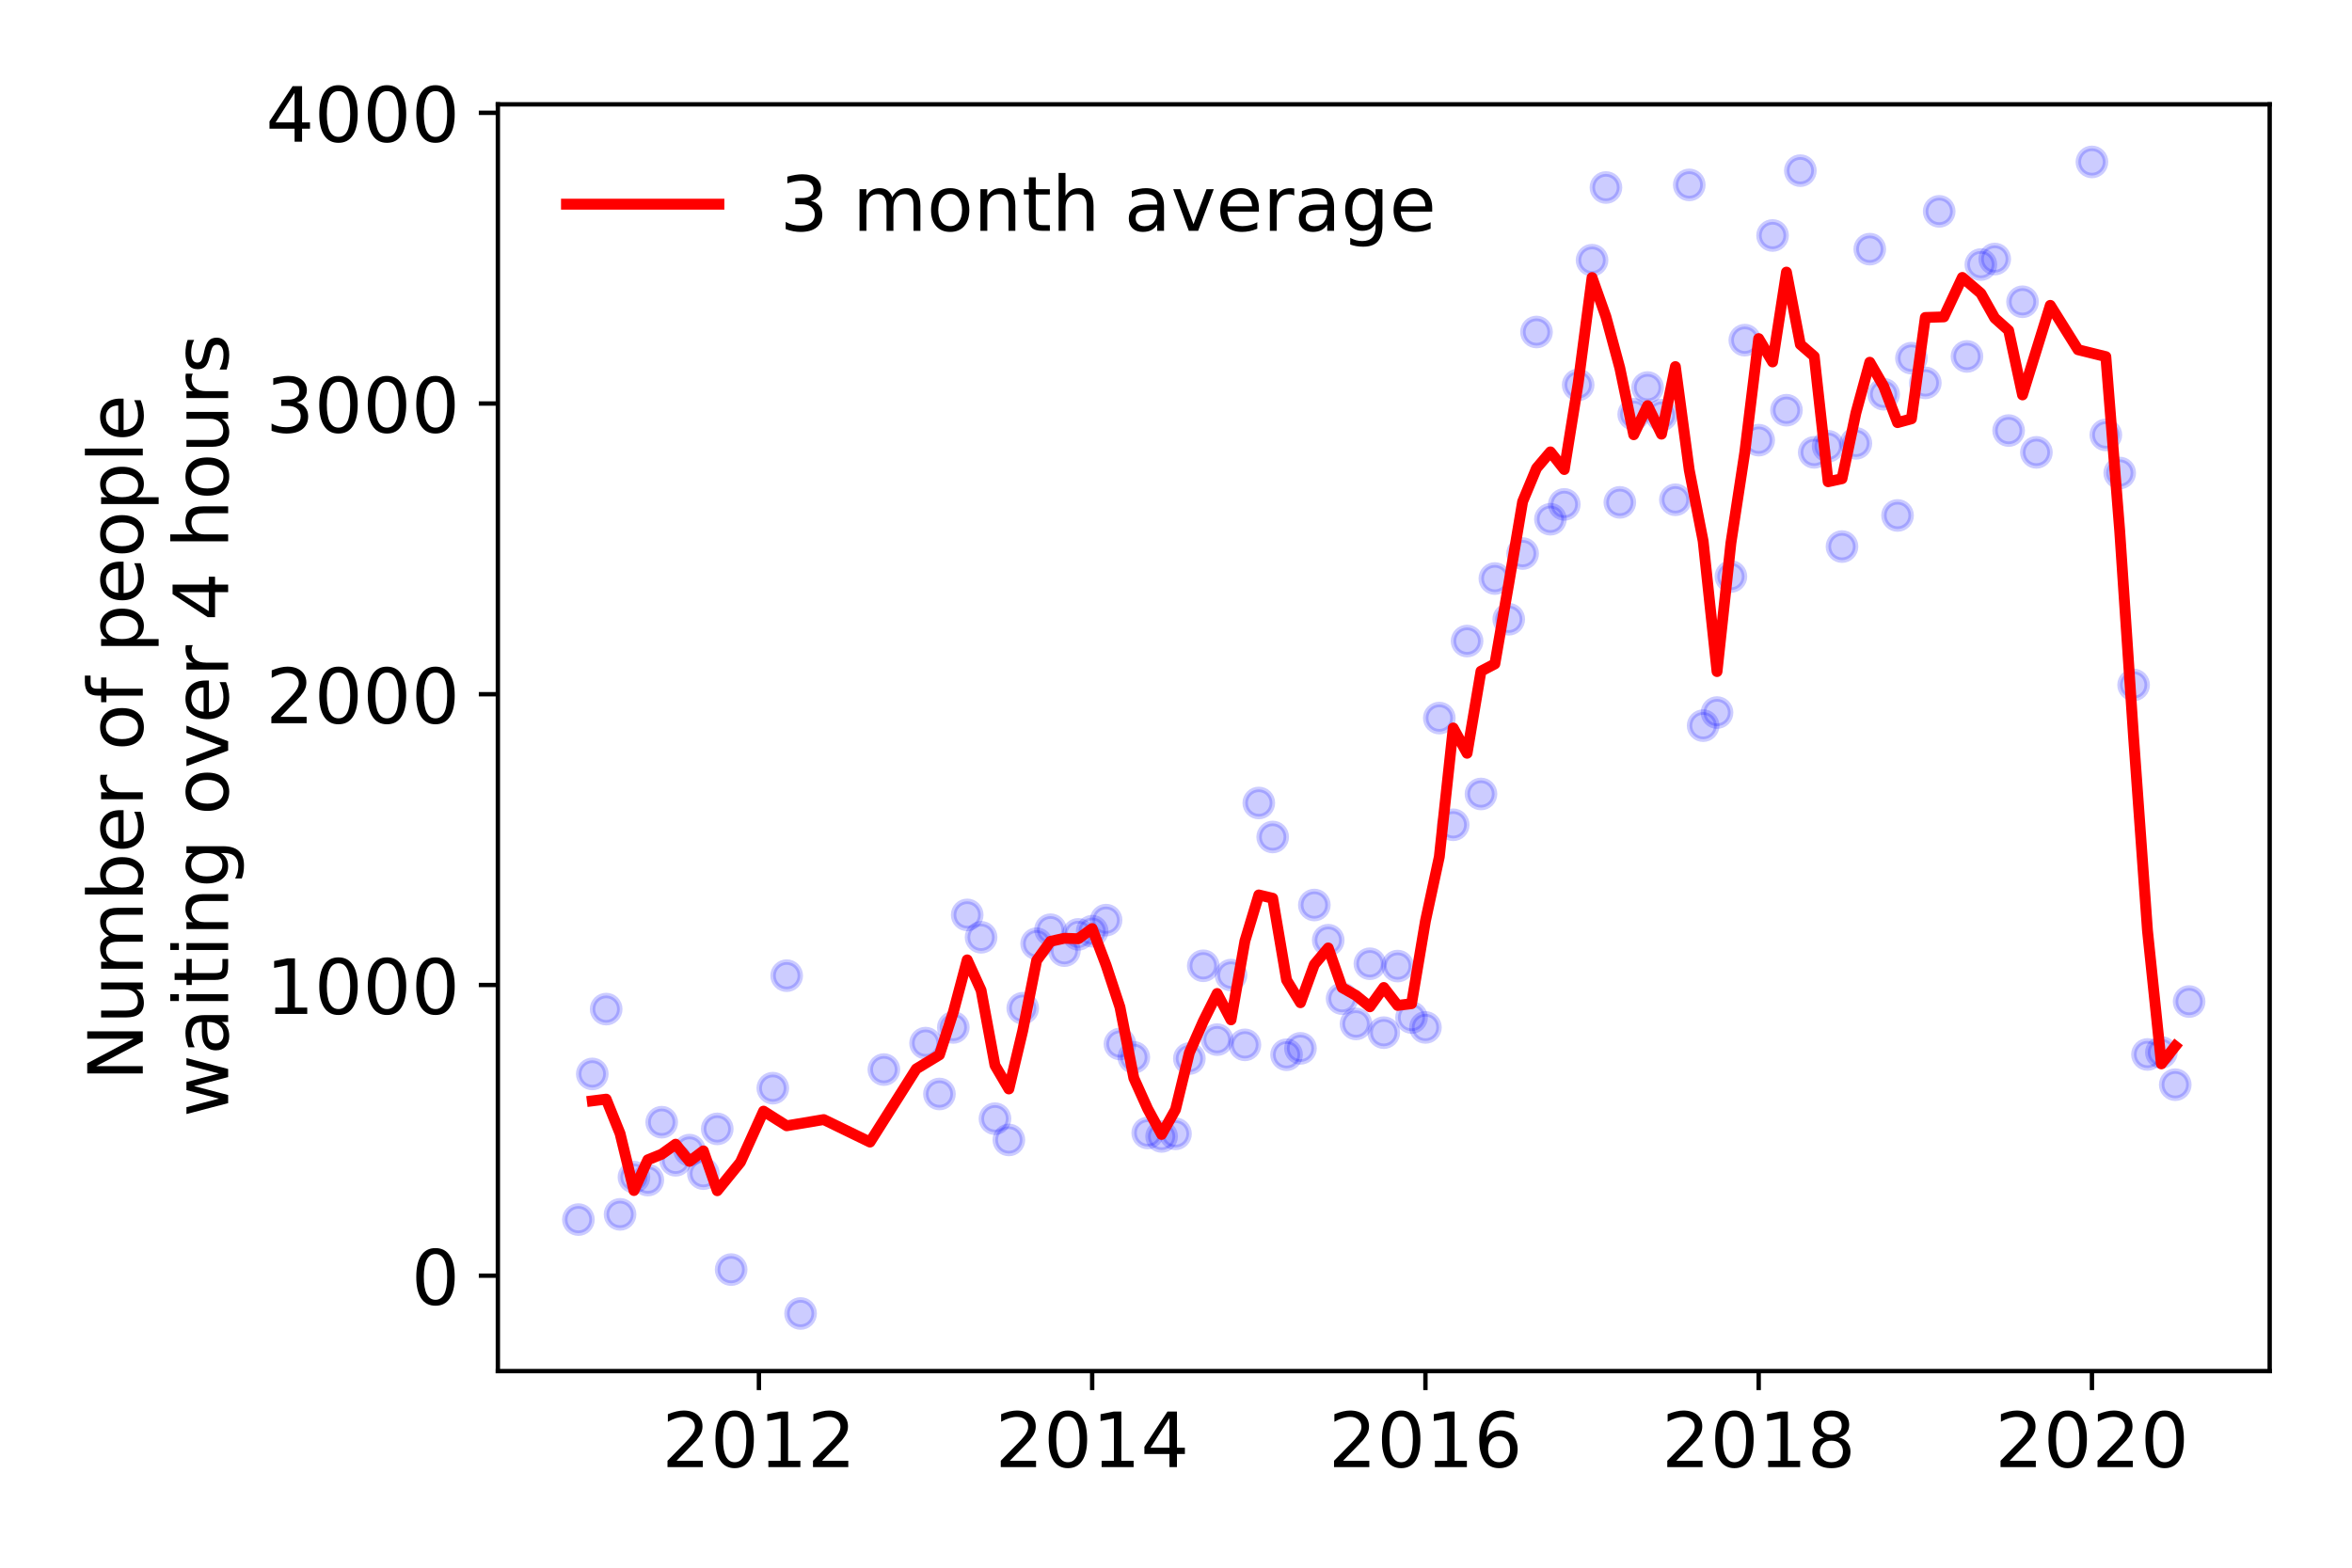 <?xml version="1.0" encoding="utf-8" standalone="no"?>
<!DOCTYPE svg PUBLIC "-//W3C//DTD SVG 1.1//EN"
  "http://www.w3.org/Graphics/SVG/1.1/DTD/svg11.dtd">
<!-- Created with matplotlib (https://matplotlib.org/) -->
<svg height="288pt" version="1.1" viewBox="0 0 432 288" width="432pt" xmlns="http://www.w3.org/2000/svg" xmlns:xlink="http://www.w3.org/1999/xlink">
 <defs>
  <style type="text/css">
*{stroke-linecap:butt;stroke-linejoin:round;}
  </style>
 </defs>
 <g id="figure_1">
  <g id="patch_1">
   <path d="M 0 288 
L 432 288 
L 432 0 
L 0 0 
z
" style="fill:#ffffff;"/>
  </g>
  <g id="axes_1">
   <g id="patch_2">
    <path d="M 91.445 251.88 
L 416.88 251.88 
L 416.88 19.17 
L 91.445 19.17 
z
" style="fill:#ffffff;"/>
   </g>
   <g id="matplotlib.axis_1">
    <g id="xtick_1">
     <g id="line2d_1">
      <defs>
       <path d="M 0 0 
L 0 3.5 
" id="mfa22487298" style="stroke:#000000;stroke-width:0.8;"/>
      </defs>
      <g>
       <use style="stroke:#000000;stroke-width:0.8;" x="139.393" xlink:href="#mfa22487298" y="251.88"/>
      </g>
     </g>
     <g id="text_1">
      <!-- 2012 -->
      <defs>
       <path d="M 19.188 8.297 
L 53.609 8.297 
L 53.609 0 
L 7.328 0 
L 7.328 8.297 
Q 12.938 14.109 22.625 23.891 
Q 32.328 33.688 34.812 36.531 
Q 39.547 41.844 41.422 45.531 
Q 43.312 49.219 43.312 52.781 
Q 43.312 58.594 39.234 62.25 
Q 35.156 65.922 28.609 65.922 
Q 23.969 65.922 18.812 64.312 
Q 13.672 62.703 7.812 59.422 
L 7.812 69.391 
Q 13.766 71.781 18.938 73 
Q 24.125 74.219 28.422 74.219 
Q 39.75 74.219 46.484 68.547 
Q 53.219 62.891 53.219 53.422 
Q 53.219 48.922 51.531 44.891 
Q 49.859 40.875 45.406 35.406 
Q 44.188 33.984 37.641 27.219 
Q 31.109 20.453 19.188 8.297 
z
" id="DejaVuSans-50"/>
       <path d="M 31.781 66.406 
Q 24.172 66.406 20.328 58.906 
Q 16.5 51.422 16.5 36.375 
Q 16.5 21.391 20.328 13.891 
Q 24.172 6.391 31.781 6.391 
Q 39.453 6.391 43.281 13.891 
Q 47.125 21.391 47.125 36.375 
Q 47.125 51.422 43.281 58.906 
Q 39.453 66.406 31.781 66.406 
z
M 31.781 74.219 
Q 44.047 74.219 50.516 64.516 
Q 56.984 54.828 56.984 36.375 
Q 56.984 17.969 50.516 8.266 
Q 44.047 -1.422 31.781 -1.422 
Q 19.531 -1.422 13.062 8.266 
Q 6.594 17.969 6.594 36.375 
Q 6.594 54.828 13.062 64.516 
Q 19.531 74.219 31.781 74.219 
z
" id="DejaVuSans-48"/>
       <path d="M 12.406 8.297 
L 28.516 8.297 
L 28.516 63.922 
L 10.984 60.406 
L 10.984 69.391 
L 28.422 72.906 
L 38.281 72.906 
L 38.281 8.297 
L 54.391 8.297 
L 54.391 0 
L 12.406 0 
z
" id="DejaVuSans-49"/>
      </defs>
      <g transform="translate(121.578 269.518)scale(0.14 -0.14)">
       <use xlink:href="#DejaVuSans-50"/>
       <use x="63.623" xlink:href="#DejaVuSans-48"/>
       <use x="127.246" xlink:href="#DejaVuSans-49"/>
       <use x="190.869" xlink:href="#DejaVuSans-50"/>
      </g>
     </g>
    </g>
    <g id="xtick_2">
     <g id="line2d_2">
      <g>
       <use style="stroke:#000000;stroke-width:0.8;" x="200.603" xlink:href="#mfa22487298" y="251.88"/>
      </g>
     </g>
     <g id="text_2">
      <!-- 2014 -->
      <defs>
       <path d="M 37.797 64.312 
L 12.891 25.391 
L 37.797 25.391 
z
M 35.203 72.906 
L 47.609 72.906 
L 47.609 25.391 
L 58.016 25.391 
L 58.016 17.188 
L 47.609 17.188 
L 47.609 0 
L 37.797 0 
L 37.797 17.188 
L 4.891 17.188 
L 4.891 26.703 
z
" id="DejaVuSans-52"/>
      </defs>
      <g transform="translate(182.788 269.518)scale(0.14 -0.14)">
       <use xlink:href="#DejaVuSans-50"/>
       <use x="63.623" xlink:href="#DejaVuSans-48"/>
       <use x="127.246" xlink:href="#DejaVuSans-49"/>
       <use x="190.869" xlink:href="#DejaVuSans-52"/>
      </g>
     </g>
    </g>
    <g id="xtick_3">
     <g id="line2d_3">
      <g>
       <use style="stroke:#000000;stroke-width:0.8;" x="261.814" xlink:href="#mfa22487298" y="251.88"/>
      </g>
     </g>
     <g id="text_3">
      <!-- 2016 -->
      <defs>
       <path d="M 33.016 40.375 
Q 26.375 40.375 22.484 35.828 
Q 18.609 31.297 18.609 23.391 
Q 18.609 15.531 22.484 10.953 
Q 26.375 6.391 33.016 6.391 
Q 39.656 6.391 43.531 10.953 
Q 47.406 15.531 47.406 23.391 
Q 47.406 31.297 43.531 35.828 
Q 39.656 40.375 33.016 40.375 
z
M 52.594 71.297 
L 52.594 62.312 
Q 48.875 64.062 45.094 64.984 
Q 41.312 65.922 37.594 65.922 
Q 27.828 65.922 22.672 59.328 
Q 17.531 52.734 16.797 39.406 
Q 19.672 43.656 24.016 45.922 
Q 28.375 48.188 33.594 48.188 
Q 44.578 48.188 50.953 41.516 
Q 57.328 34.859 57.328 23.391 
Q 57.328 12.156 50.688 5.359 
Q 44.047 -1.422 33.016 -1.422 
Q 20.359 -1.422 13.672 8.266 
Q 6.984 17.969 6.984 36.375 
Q 6.984 53.656 15.188 63.938 
Q 23.391 74.219 37.203 74.219 
Q 40.922 74.219 44.703 73.484 
Q 48.484 72.75 52.594 71.297 
z
" id="DejaVuSans-54"/>
      </defs>
      <g transform="translate(243.999 269.518)scale(0.14 -0.14)">
       <use xlink:href="#DejaVuSans-50"/>
       <use x="63.623" xlink:href="#DejaVuSans-48"/>
       <use x="127.246" xlink:href="#DejaVuSans-49"/>
       <use x="190.869" xlink:href="#DejaVuSans-54"/>
      </g>
     </g>
    </g>
    <g id="xtick_4">
     <g id="line2d_4">
      <g>
       <use style="stroke:#000000;stroke-width:0.8;" x="323.024" xlink:href="#mfa22487298" y="251.88"/>
      </g>
     </g>
     <g id="text_4">
      <!-- 2018 -->
      <defs>
       <path d="M 31.781 34.625 
Q 24.75 34.625 20.719 30.859 
Q 16.703 27.094 16.703 20.516 
Q 16.703 13.922 20.719 10.156 
Q 24.75 6.391 31.781 6.391 
Q 38.812 6.391 42.859 10.172 
Q 46.922 13.969 46.922 20.516 
Q 46.922 27.094 42.891 30.859 
Q 38.875 34.625 31.781 34.625 
z
M 21.922 38.812 
Q 15.578 40.375 12.031 44.719 
Q 8.5 49.078 8.5 55.328 
Q 8.5 64.062 14.719 69.141 
Q 20.953 74.219 31.781 74.219 
Q 42.672 74.219 48.875 69.141 
Q 55.078 64.062 55.078 55.328 
Q 55.078 49.078 51.531 44.719 
Q 48 40.375 41.703 38.812 
Q 48.828 37.156 52.797 32.312 
Q 56.781 27.484 56.781 20.516 
Q 56.781 9.906 50.312 4.234 
Q 43.844 -1.422 31.781 -1.422 
Q 19.734 -1.422 13.25 4.234 
Q 6.781 9.906 6.781 20.516 
Q 6.781 27.484 10.781 32.312 
Q 14.797 37.156 21.922 38.812 
z
M 18.312 54.391 
Q 18.312 48.734 21.844 45.562 
Q 25.391 42.391 31.781 42.391 
Q 38.141 42.391 41.719 45.562 
Q 45.312 48.734 45.312 54.391 
Q 45.312 60.062 41.719 63.234 
Q 38.141 66.406 31.781 66.406 
Q 25.391 66.406 21.844 63.234 
Q 18.312 60.062 18.312 54.391 
z
" id="DejaVuSans-56"/>
      </defs>
      <g transform="translate(305.209 269.518)scale(0.14 -0.14)">
       <use xlink:href="#DejaVuSans-50"/>
       <use x="63.623" xlink:href="#DejaVuSans-48"/>
       <use x="127.246" xlink:href="#DejaVuSans-49"/>
       <use x="190.869" xlink:href="#DejaVuSans-56"/>
      </g>
     </g>
    </g>
    <g id="xtick_5">
     <g id="line2d_5">
      <g>
       <use style="stroke:#000000;stroke-width:0.8;" x="384.234" xlink:href="#mfa22487298" y="251.88"/>
      </g>
     </g>
     <g id="text_5">
      <!-- 2020 -->
      <g transform="translate(366.419 269.518)scale(0.14 -0.14)">
       <use xlink:href="#DejaVuSans-50"/>
       <use x="63.623" xlink:href="#DejaVuSans-48"/>
       <use x="127.246" xlink:href="#DejaVuSans-50"/>
       <use x="190.869" xlink:href="#DejaVuSans-48"/>
      </g>
     </g>
    </g>
   </g>
   <g id="matplotlib.axis_2">
    <g id="ytick_1">
     <g id="line2d_6">
      <defs>
       <path d="M 0 0 
L -3.5 0 
" id="m5a98d27c0e" style="stroke:#000000;stroke-width:0.8;"/>
      </defs>
      <g>
       <use style="stroke:#000000;stroke-width:0.8;" x="91.445" xlink:href="#m5a98d27c0e" y="234.359"/>
      </g>
     </g>
     <g id="text_6">
      <!-- 0 -->
      <g transform="translate(75.537 239.678)scale(0.14 -0.14)">
       <use xlink:href="#DejaVuSans-48"/>
      </g>
     </g>
    </g>
    <g id="ytick_2">
     <g id="line2d_7">
      <g>
       <use style="stroke:#000000;stroke-width:0.8;" x="91.445" xlink:href="#m5a98d27c0e" y="180.95"/>
      </g>
     </g>
     <g id="text_7">
      <!-- 1000 -->
      <g transform="translate(48.815 186.269)scale(0.14 -0.14)">
       <use xlink:href="#DejaVuSans-49"/>
       <use x="63.623" xlink:href="#DejaVuSans-48"/>
       <use x="127.246" xlink:href="#DejaVuSans-48"/>
       <use x="190.869" xlink:href="#DejaVuSans-48"/>
      </g>
     </g>
    </g>
    <g id="ytick_3">
     <g id="line2d_8">
      <g>
       <use style="stroke:#000000;stroke-width:0.8;" x="91.445" xlink:href="#m5a98d27c0e" y="127.54"/>
      </g>
     </g>
     <g id="text_8">
      <!-- 2000 -->
      <g transform="translate(48.815 132.859)scale(0.14 -0.14)">
       <use xlink:href="#DejaVuSans-50"/>
       <use x="63.623" xlink:href="#DejaVuSans-48"/>
       <use x="127.246" xlink:href="#DejaVuSans-48"/>
       <use x="190.869" xlink:href="#DejaVuSans-48"/>
      </g>
     </g>
    </g>
    <g id="ytick_4">
     <g id="line2d_9">
      <g>
       <use style="stroke:#000000;stroke-width:0.8;" x="91.445" xlink:href="#m5a98d27c0e" y="74.131"/>
      </g>
     </g>
     <g id="text_9">
      <!-- 3000 -->
      <defs>
       <path d="M 40.578 39.312 
Q 47.656 37.797 51.625 33 
Q 55.609 28.219 55.609 21.188 
Q 55.609 10.406 48.188 4.484 
Q 40.766 -1.422 27.094 -1.422 
Q 22.516 -1.422 17.656 -0.516 
Q 12.797 0.391 7.625 2.203 
L 7.625 11.719 
Q 11.719 9.328 16.594 8.109 
Q 21.484 6.891 26.812 6.891 
Q 36.078 6.891 40.938 10.547 
Q 45.797 14.203 45.797 21.188 
Q 45.797 27.641 41.281 31.266 
Q 36.766 34.906 28.719 34.906 
L 20.219 34.906 
L 20.219 43.016 
L 29.109 43.016 
Q 36.375 43.016 40.234 45.922 
Q 44.094 48.828 44.094 54.297 
Q 44.094 59.906 40.109 62.906 
Q 36.141 65.922 28.719 65.922 
Q 24.656 65.922 20.016 65.031 
Q 15.375 64.156 9.812 62.312 
L 9.812 71.094 
Q 15.438 72.656 20.344 73.438 
Q 25.25 74.219 29.594 74.219 
Q 40.828 74.219 47.359 69.109 
Q 53.906 64.016 53.906 55.328 
Q 53.906 49.266 50.438 45.094 
Q 46.969 40.922 40.578 39.312 
z
" id="DejaVuSans-51"/>
      </defs>
      <g transform="translate(48.815 79.45)scale(0.14 -0.14)">
       <use xlink:href="#DejaVuSans-51"/>
       <use x="63.623" xlink:href="#DejaVuSans-48"/>
       <use x="127.246" xlink:href="#DejaVuSans-48"/>
       <use x="190.869" xlink:href="#DejaVuSans-48"/>
      </g>
     </g>
    </g>
    <g id="ytick_5">
     <g id="line2d_10">
      <g>
       <use style="stroke:#000000;stroke-width:0.8;" x="91.445" xlink:href="#m5a98d27c0e" y="20.722"/>
      </g>
     </g>
     <g id="text_10">
      <!-- 4000 -->
      <g transform="translate(48.815 26.041)scale(0.14 -0.14)">
       <use xlink:href="#DejaVuSans-52"/>
       <use x="63.623" xlink:href="#DejaVuSans-48"/>
       <use x="127.246" xlink:href="#DejaVuSans-48"/>
       <use x="190.869" xlink:href="#DejaVuSans-48"/>
      </g>
     </g>
    </g>
    <g id="text_11">
     <!-- Number of people -->
     <defs>
      <path d="M 9.812 72.906 
L 23.094 72.906 
L 55.422 11.922 
L 55.422 72.906 
L 64.984 72.906 
L 64.984 0 
L 51.703 0 
L 19.391 60.984 
L 19.391 0 
L 9.812 0 
z
" id="DejaVuSans-78"/>
      <path d="M 8.5 21.578 
L 8.5 54.688 
L 17.484 54.688 
L 17.484 21.922 
Q 17.484 14.156 20.5 10.266 
Q 23.531 6.391 29.594 6.391 
Q 36.859 6.391 41.078 11.031 
Q 45.312 15.672 45.312 23.688 
L 45.312 54.688 
L 54.297 54.688 
L 54.297 0 
L 45.312 0 
L 45.312 8.406 
Q 42.047 3.422 37.719 1 
Q 33.406 -1.422 27.688 -1.422 
Q 18.266 -1.422 13.375 4.438 
Q 8.5 10.297 8.5 21.578 
z
M 31.109 56 
z
" id="DejaVuSans-117"/>
      <path d="M 52 44.188 
Q 55.375 50.25 60.062 53.125 
Q 64.75 56 71.094 56 
Q 79.641 56 84.281 50.016 
Q 88.922 44.047 88.922 33.016 
L 88.922 0 
L 79.891 0 
L 79.891 32.719 
Q 79.891 40.578 77.094 44.375 
Q 74.312 48.188 68.609 48.188 
Q 61.625 48.188 57.562 43.547 
Q 53.516 38.922 53.516 30.906 
L 53.516 0 
L 44.484 0 
L 44.484 32.719 
Q 44.484 40.625 41.703 44.406 
Q 38.922 48.188 33.109 48.188 
Q 26.219 48.188 22.156 43.531 
Q 18.109 38.875 18.109 30.906 
L 18.109 0 
L 9.078 0 
L 9.078 54.688 
L 18.109 54.688 
L 18.109 46.188 
Q 21.188 51.219 25.484 53.609 
Q 29.781 56 35.688 56 
Q 41.656 56 45.828 52.969 
Q 50 49.953 52 44.188 
z
" id="DejaVuSans-109"/>
      <path d="M 48.688 27.297 
Q 48.688 37.203 44.609 42.844 
Q 40.531 48.484 33.406 48.484 
Q 26.266 48.484 22.188 42.844 
Q 18.109 37.203 18.109 27.297 
Q 18.109 17.391 22.188 11.75 
Q 26.266 6.109 33.406 6.109 
Q 40.531 6.109 44.609 11.75 
Q 48.688 17.391 48.688 27.297 
z
M 18.109 46.391 
Q 20.953 51.266 25.266 53.625 
Q 29.594 56 35.594 56 
Q 45.562 56 51.781 48.094 
Q 58.016 40.188 58.016 27.297 
Q 58.016 14.406 51.781 6.484 
Q 45.562 -1.422 35.594 -1.422 
Q 29.594 -1.422 25.266 0.953 
Q 20.953 3.328 18.109 8.203 
L 18.109 0 
L 9.078 0 
L 9.078 75.984 
L 18.109 75.984 
z
" id="DejaVuSans-98"/>
      <path d="M 56.203 29.594 
L 56.203 25.203 
L 14.891 25.203 
Q 15.484 15.922 20.484 11.062 
Q 25.484 6.203 34.422 6.203 
Q 39.594 6.203 44.453 7.469 
Q 49.312 8.734 54.109 11.281 
L 54.109 2.781 
Q 49.266 0.734 44.188 -0.344 
Q 39.109 -1.422 33.891 -1.422 
Q 20.797 -1.422 13.156 6.188 
Q 5.516 13.812 5.516 26.812 
Q 5.516 40.234 12.766 48.109 
Q 20.016 56 32.328 56 
Q 43.359 56 49.781 48.891 
Q 56.203 41.797 56.203 29.594 
z
M 47.219 32.234 
Q 47.125 39.594 43.094 43.984 
Q 39.062 48.391 32.422 48.391 
Q 24.906 48.391 20.391 44.141 
Q 15.875 39.891 15.188 32.172 
z
" id="DejaVuSans-101"/>
      <path d="M 41.109 46.297 
Q 39.594 47.172 37.812 47.578 
Q 36.031 48 33.891 48 
Q 26.266 48 22.188 43.047 
Q 18.109 38.094 18.109 28.812 
L 18.109 0 
L 9.078 0 
L 9.078 54.688 
L 18.109 54.688 
L 18.109 46.188 
Q 20.953 51.172 25.484 53.578 
Q 30.031 56 36.531 56 
Q 37.453 56 38.578 55.875 
Q 39.703 55.766 41.062 55.516 
z
" id="DejaVuSans-114"/>
      <path id="DejaVuSans-32"/>
      <path d="M 30.609 48.391 
Q 23.391 48.391 19.188 42.75 
Q 14.984 37.109 14.984 27.297 
Q 14.984 17.484 19.156 11.844 
Q 23.344 6.203 30.609 6.203 
Q 37.797 6.203 41.984 11.859 
Q 46.188 17.531 46.188 27.297 
Q 46.188 37.016 41.984 42.703 
Q 37.797 48.391 30.609 48.391 
z
M 30.609 56 
Q 42.328 56 49.016 48.375 
Q 55.719 40.766 55.719 27.297 
Q 55.719 13.875 49.016 6.219 
Q 42.328 -1.422 30.609 -1.422 
Q 18.844 -1.422 12.172 6.219 
Q 5.516 13.875 5.516 27.297 
Q 5.516 40.766 12.172 48.375 
Q 18.844 56 30.609 56 
z
" id="DejaVuSans-111"/>
      <path d="M 37.109 75.984 
L 37.109 68.5 
L 28.516 68.5 
Q 23.688 68.5 21.797 66.547 
Q 19.922 64.594 19.922 59.516 
L 19.922 54.688 
L 34.719 54.688 
L 34.719 47.703 
L 19.922 47.703 
L 19.922 0 
L 10.891 0 
L 10.891 47.703 
L 2.297 47.703 
L 2.297 54.688 
L 10.891 54.688 
L 10.891 58.5 
Q 10.891 67.625 15.141 71.797 
Q 19.391 75.984 28.609 75.984 
z
" id="DejaVuSans-102"/>
      <path d="M 18.109 8.203 
L 18.109 -20.797 
L 9.078 -20.797 
L 9.078 54.688 
L 18.109 54.688 
L 18.109 46.391 
Q 20.953 51.266 25.266 53.625 
Q 29.594 56 35.594 56 
Q 45.562 56 51.781 48.094 
Q 58.016 40.188 58.016 27.297 
Q 58.016 14.406 51.781 6.484 
Q 45.562 -1.422 35.594 -1.422 
Q 29.594 -1.422 25.266 0.953 
Q 20.953 3.328 18.109 8.203 
z
M 48.688 27.297 
Q 48.688 37.203 44.609 42.844 
Q 40.531 48.484 33.406 48.484 
Q 26.266 48.484 22.188 42.844 
Q 18.109 37.203 18.109 27.297 
Q 18.109 17.391 22.188 11.75 
Q 26.266 6.109 33.406 6.109 
Q 40.531 6.109 44.609 11.75 
Q 48.688 17.391 48.688 27.297 
z
" id="DejaVuSans-112"/>
      <path d="M 9.422 75.984 
L 18.406 75.984 
L 18.406 0 
L 9.422 0 
z
" id="DejaVuSans-108"/>
     </defs>
     <g transform="translate(26.227 198.572)rotate(-90)scale(0.14 -0.14)">
      <use xlink:href="#DejaVuSans-78"/>
      <use x="74.805" xlink:href="#DejaVuSans-117"/>
      <use x="138.184" xlink:href="#DejaVuSans-109"/>
      <use x="235.596" xlink:href="#DejaVuSans-98"/>
      <use x="299.072" xlink:href="#DejaVuSans-101"/>
      <use x="360.596" xlink:href="#DejaVuSans-114"/>
      <use x="401.709" xlink:href="#DejaVuSans-32"/>
      <use x="433.496" xlink:href="#DejaVuSans-111"/>
      <use x="494.678" xlink:href="#DejaVuSans-102"/>
      <use x="529.883" xlink:href="#DejaVuSans-32"/>
      <use x="561.67" xlink:href="#DejaVuSans-112"/>
      <use x="625.146" xlink:href="#DejaVuSans-101"/>
      <use x="686.67" xlink:href="#DejaVuSans-111"/>
      <use x="747.852" xlink:href="#DejaVuSans-112"/>
      <use x="811.328" xlink:href="#DejaVuSans-108"/>
      <use x="839.111" xlink:href="#DejaVuSans-101"/>
     </g>
     <!--  waiting over 4 hours -->
     <defs>
      <path d="M 4.203 54.688 
L 13.188 54.688 
L 24.422 12.016 
L 35.594 54.688 
L 46.188 54.688 
L 57.422 12.016 
L 68.609 54.688 
L 77.594 54.688 
L 63.281 0 
L 52.688 0 
L 40.922 44.828 
L 29.109 0 
L 18.5 0 
z
" id="DejaVuSans-119"/>
      <path d="M 34.281 27.484 
Q 23.391 27.484 19.188 25 
Q 14.984 22.516 14.984 16.5 
Q 14.984 11.719 18.141 8.906 
Q 21.297 6.109 26.703 6.109 
Q 34.188 6.109 38.703 11.406 
Q 43.219 16.703 43.219 25.484 
L 43.219 27.484 
z
M 52.203 31.203 
L 52.203 0 
L 43.219 0 
L 43.219 8.297 
Q 40.141 3.328 35.547 0.953 
Q 30.953 -1.422 24.312 -1.422 
Q 15.922 -1.422 10.953 3.297 
Q 6 8.016 6 15.922 
Q 6 25.141 12.172 29.828 
Q 18.359 34.516 30.609 34.516 
L 43.219 34.516 
L 43.219 35.406 
Q 43.219 41.609 39.141 45 
Q 35.062 48.391 27.688 48.391 
Q 23 48.391 18.547 47.266 
Q 14.109 46.141 10.016 43.891 
L 10.016 52.203 
Q 14.938 54.109 19.578 55.047 
Q 24.219 56 28.609 56 
Q 40.484 56 46.344 49.844 
Q 52.203 43.703 52.203 31.203 
z
" id="DejaVuSans-97"/>
      <path d="M 9.422 54.688 
L 18.406 54.688 
L 18.406 0 
L 9.422 0 
z
M 9.422 75.984 
L 18.406 75.984 
L 18.406 64.594 
L 9.422 64.594 
z
" id="DejaVuSans-105"/>
      <path d="M 18.312 70.219 
L 18.312 54.688 
L 36.812 54.688 
L 36.812 47.703 
L 18.312 47.703 
L 18.312 18.016 
Q 18.312 11.328 20.141 9.422 
Q 21.969 7.516 27.594 7.516 
L 36.812 7.516 
L 36.812 0 
L 27.594 0 
Q 17.188 0 13.234 3.875 
Q 9.281 7.766 9.281 18.016 
L 9.281 47.703 
L 2.688 47.703 
L 2.688 54.688 
L 9.281 54.688 
L 9.281 70.219 
z
" id="DejaVuSans-116"/>
      <path d="M 54.891 33.016 
L 54.891 0 
L 45.906 0 
L 45.906 32.719 
Q 45.906 40.484 42.875 44.328 
Q 39.844 48.188 33.797 48.188 
Q 26.516 48.188 22.312 43.547 
Q 18.109 38.922 18.109 30.906 
L 18.109 0 
L 9.078 0 
L 9.078 54.688 
L 18.109 54.688 
L 18.109 46.188 
Q 21.344 51.125 25.703 53.562 
Q 30.078 56 35.797 56 
Q 45.219 56 50.047 50.172 
Q 54.891 44.344 54.891 33.016 
z
" id="DejaVuSans-110"/>
      <path d="M 45.406 27.984 
Q 45.406 37.75 41.375 43.109 
Q 37.359 48.484 30.078 48.484 
Q 22.859 48.484 18.828 43.109 
Q 14.797 37.75 14.797 27.984 
Q 14.797 18.266 18.828 12.891 
Q 22.859 7.516 30.078 7.516 
Q 37.359 7.516 41.375 12.891 
Q 45.406 18.266 45.406 27.984 
z
M 54.391 6.781 
Q 54.391 -7.172 48.188 -13.984 
Q 42 -20.797 29.203 -20.797 
Q 24.469 -20.797 20.266 -20.094 
Q 16.062 -19.391 12.109 -17.922 
L 12.109 -9.188 
Q 16.062 -11.328 19.922 -12.344 
Q 23.781 -13.375 27.781 -13.375 
Q 36.625 -13.375 41.016 -8.766 
Q 45.406 -4.156 45.406 5.172 
L 45.406 9.625 
Q 42.625 4.781 38.281 2.391 
Q 33.938 0 27.875 0 
Q 17.828 0 11.672 7.656 
Q 5.516 15.328 5.516 27.984 
Q 5.516 40.672 11.672 48.328 
Q 17.828 56 27.875 56 
Q 33.938 56 38.281 53.609 
Q 42.625 51.219 45.406 46.391 
L 45.406 54.688 
L 54.391 54.688 
z
" id="DejaVuSans-103"/>
      <path d="M 2.984 54.688 
L 12.5 54.688 
L 29.594 8.797 
L 46.688 54.688 
L 56.203 54.688 
L 35.688 0 
L 23.484 0 
z
" id="DejaVuSans-118"/>
      <path d="M 54.891 33.016 
L 54.891 0 
L 45.906 0 
L 45.906 32.719 
Q 45.906 40.484 42.875 44.328 
Q 39.844 48.188 33.797 48.188 
Q 26.516 48.188 22.312 43.547 
Q 18.109 38.922 18.109 30.906 
L 18.109 0 
L 9.078 0 
L 9.078 75.984 
L 18.109 75.984 
L 18.109 46.188 
Q 21.344 51.125 25.703 53.562 
Q 30.078 56 35.797 56 
Q 45.219 56 50.047 50.172 
Q 54.891 44.344 54.891 33.016 
z
" id="DejaVuSans-104"/>
      <path d="M 44.281 53.078 
L 44.281 44.578 
Q 40.484 46.531 36.375 47.5 
Q 32.281 48.484 27.875 48.484 
Q 21.188 48.484 17.844 46.438 
Q 14.5 44.391 14.5 40.281 
Q 14.5 37.156 16.891 35.375 
Q 19.281 33.594 26.516 31.984 
L 29.594 31.297 
Q 39.156 29.25 43.188 25.516 
Q 47.219 21.781 47.219 15.094 
Q 47.219 7.469 41.188 3.016 
Q 35.156 -1.422 24.609 -1.422 
Q 20.219 -1.422 15.453 -0.562 
Q 10.688 0.297 5.422 2 
L 5.422 11.281 
Q 10.406 8.688 15.234 7.391 
Q 20.062 6.109 24.812 6.109 
Q 31.156 6.109 34.562 8.281 
Q 37.984 10.453 37.984 14.406 
Q 37.984 18.062 35.516 20.016 
Q 33.062 21.969 24.703 23.781 
L 21.578 24.516 
Q 13.234 26.266 9.516 29.906 
Q 5.812 33.547 5.812 39.891 
Q 5.812 47.609 11.281 51.797 
Q 16.75 56 26.812 56 
Q 31.781 56 36.172 55.266 
Q 40.578 54.547 44.281 53.078 
z
" id="DejaVuSans-115"/>
     </defs>
     <g transform="translate(41.903 209.697)rotate(-90)scale(0.14 -0.14)">
      <use xlink:href="#DejaVuSans-32"/>
      <use x="31.787" xlink:href="#DejaVuSans-119"/>
      <use x="113.574" xlink:href="#DejaVuSans-97"/>
      <use x="174.854" xlink:href="#DejaVuSans-105"/>
      <use x="202.637" xlink:href="#DejaVuSans-116"/>
      <use x="241.846" xlink:href="#DejaVuSans-105"/>
      <use x="269.629" xlink:href="#DejaVuSans-110"/>
      <use x="333.008" xlink:href="#DejaVuSans-103"/>
      <use x="396.484" xlink:href="#DejaVuSans-32"/>
      <use x="428.271" xlink:href="#DejaVuSans-111"/>
      <use x="489.453" xlink:href="#DejaVuSans-118"/>
      <use x="548.633" xlink:href="#DejaVuSans-101"/>
      <use x="610.156" xlink:href="#DejaVuSans-114"/>
      <use x="651.27" xlink:href="#DejaVuSans-32"/>
      <use x="683.057" xlink:href="#DejaVuSans-52"/>
      <use x="746.68" xlink:href="#DejaVuSans-32"/>
      <use x="778.467" xlink:href="#DejaVuSans-104"/>
      <use x="841.846" xlink:href="#DejaVuSans-111"/>
      <use x="903.027" xlink:href="#DejaVuSans-117"/>
      <use x="966.406" xlink:href="#DejaVuSans-114"/>
      <use x="1007.52" xlink:href="#DejaVuSans-115"/>
     </g>
    </g>
   </g>
   <g id="line2d_11">
    <defs>
     <path d="M 0 2.5 
C 0.663 2.5 1.299 2.237 1.768 1.768 
C 2.237 1.299 2.5 0.663 2.5 0 
C 2.5 -0.663 2.237 -1.299 1.768 -1.768 
C 1.299 -2.237 0.663 -2.5 0 -2.5 
C -0.663 -2.5 -1.299 -2.237 -1.768 -1.768 
C -2.237 -1.299 -2.5 -0.663 -2.5 0 
C -2.5 0.663 -2.237 1.299 -1.768 1.768 
C -1.299 2.237 -0.663 2.5 0 2.5 
z
" id="m3e2a01e9c6" style="stroke:#0000ff;stroke-opacity:0.2;"/>
    </defs>
    <g clip-path="url(#p99846f9e96)">
     <use style="fill:#0000ff;fill-opacity:0.2;stroke:#0000ff;stroke-opacity:0.2;" x="402.087" xlink:href="#m3e2a01e9c6" y="183.994"/>
     <use style="fill:#0000ff;fill-opacity:0.2;stroke:#0000ff;stroke-opacity:0.2;" x="399.537" xlink:href="#m3e2a01e9c6" y="199.269"/>
     <use style="fill:#0000ff;fill-opacity:0.2;stroke:#0000ff;stroke-opacity:0.2;" x="396.987" xlink:href="#m3e2a01e9c6" y="193.341"/>
     <use style="fill:#0000ff;fill-opacity:0.2;stroke:#0000ff;stroke-opacity:0.2;" x="394.436" xlink:href="#m3e2a01e9c6" y="193.715"/>
     <use style="fill:#0000ff;fill-opacity:0.2;stroke:#0000ff;stroke-opacity:0.2;" x="391.886" xlink:href="#m3e2a01e9c6" y="125.831"/>
     <use style="fill:#0000ff;fill-opacity:0.2;stroke:#0000ff;stroke-opacity:0.2;" x="389.335" xlink:href="#m3e2a01e9c6" y="86.896"/>
     <use style="fill:#0000ff;fill-opacity:0.2;stroke:#0000ff;stroke-opacity:0.2;" x="386.785" xlink:href="#m3e2a01e9c6" y="79.899"/>
     <use style="fill:#0000ff;fill-opacity:0.2;stroke:#0000ff;stroke-opacity:0.2;" x="384.234" xlink:href="#m3e2a01e9c6" y="29.748"/>
     <use style="fill:#0000ff;fill-opacity:0.2;stroke:#0000ff;stroke-opacity:0.2;" x="374.033" xlink:href="#m3e2a01e9c6" y="83.104"/>
     <use style="fill:#0000ff;fill-opacity:0.2;stroke:#0000ff;stroke-opacity:0.2;" x="371.482" xlink:href="#m3e2a01e9c6" y="55.438"/>
     <use style="fill:#0000ff;fill-opacity:0.2;stroke:#0000ff;stroke-opacity:0.2;" x="368.932" xlink:href="#m3e2a01e9c6" y="79.098"/>
     <use style="fill:#0000ff;fill-opacity:0.2;stroke:#0000ff;stroke-opacity:0.2;" x="366.381" xlink:href="#m3e2a01e9c6" y="47.587"/>
     <use style="fill:#0000ff;fill-opacity:0.2;stroke:#0000ff;stroke-opacity:0.2;" x="363.831" xlink:href="#m3e2a01e9c6" y="48.601"/>
     <use style="fill:#0000ff;fill-opacity:0.2;stroke:#0000ff;stroke-opacity:0.2;" x="361.281" xlink:href="#m3e2a01e9c6" y="65.479"/>
     <use style="fill:#0000ff;fill-opacity:0.2;stroke:#0000ff;stroke-opacity:0.2;" x="356.18" xlink:href="#m3e2a01e9c6" y="38.828"/>
     <use style="fill:#0000ff;fill-opacity:0.2;stroke:#0000ff;stroke-opacity:0.2;" x="353.629" xlink:href="#m3e2a01e9c6" y="70.339"/>
     <use style="fill:#0000ff;fill-opacity:0.2;stroke:#0000ff;stroke-opacity:0.2;" x="351.079" xlink:href="#m3e2a01e9c6" y="65.799"/>
     <use style="fill:#0000ff;fill-opacity:0.2;stroke:#0000ff;stroke-opacity:0.2;" x="348.528" xlink:href="#m3e2a01e9c6" y="94.694"/>
     <use style="fill:#0000ff;fill-opacity:0.2;stroke:#0000ff;stroke-opacity:0.2;" x="345.978" xlink:href="#m3e2a01e9c6" y="72.422"/>
     <use style="fill:#0000ff;fill-opacity:0.2;stroke:#0000ff;stroke-opacity:0.2;" x="343.428" xlink:href="#m3e2a01e9c6" y="45.771"/>
     <use style="fill:#0000ff;fill-opacity:0.2;stroke:#0000ff;stroke-opacity:0.2;" x="340.877" xlink:href="#m3e2a01e9c6" y="81.448"/>
     <use style="fill:#0000ff;fill-opacity:0.2;stroke:#0000ff;stroke-opacity:0.2;" x="338.327" xlink:href="#m3e2a01e9c6" y="100.409"/>
     <use style="fill:#0000ff;fill-opacity:0.2;stroke:#0000ff;stroke-opacity:0.2;" x="335.776" xlink:href="#m3e2a01e9c6" y="81.982"/>
     <use style="fill:#0000ff;fill-opacity:0.2;stroke:#0000ff;stroke-opacity:0.2;" x="333.226" xlink:href="#m3e2a01e9c6" y="83.104"/>
     <use style="fill:#0000ff;fill-opacity:0.2;stroke:#0000ff;stroke-opacity:0.2;" x="330.675" xlink:href="#m3e2a01e9c6" y="31.35"/>
     <use style="fill:#0000ff;fill-opacity:0.2;stroke:#0000ff;stroke-opacity:0.2;" x="328.125" xlink:href="#m3e2a01e9c6" y="75.36"/>
     <use style="fill:#0000ff;fill-opacity:0.2;stroke:#0000ff;stroke-opacity:0.2;" x="325.575" xlink:href="#m3e2a01e9c6" y="43.261"/>
     <use style="fill:#0000ff;fill-opacity:0.2;stroke:#0000ff;stroke-opacity:0.2;" x="323.024" xlink:href="#m3e2a01e9c6" y="80.861"/>
     <use style="fill:#0000ff;fill-opacity:0.2;stroke:#0000ff;stroke-opacity:0.2;" x="320.474" xlink:href="#m3e2a01e9c6" y="62.488"/>
     <use style="fill:#0000ff;fill-opacity:0.2;stroke:#0000ff;stroke-opacity:0.2;" x="317.923" xlink:href="#m3e2a01e9c6" y="105.91"/>
     <use style="fill:#0000ff;fill-opacity:0.2;stroke:#0000ff;stroke-opacity:0.2;" x="315.373" xlink:href="#m3e2a01e9c6" y="130.905"/>
     <use style="fill:#0000ff;fill-opacity:0.2;stroke:#0000ff;stroke-opacity:0.2;" x="312.822" xlink:href="#m3e2a01e9c6" y="133.309"/>
     <use style="fill:#0000ff;fill-opacity:0.2;stroke:#0000ff;stroke-opacity:0.2;" x="310.272" xlink:href="#m3e2a01e9c6" y="33.967"/>
     <use style="fill:#0000ff;fill-opacity:0.2;stroke:#0000ff;stroke-opacity:0.2;" x="307.722" xlink:href="#m3e2a01e9c6" y="91.81"/>
     <use style="fill:#0000ff;fill-opacity:0.2;stroke:#0000ff;stroke-opacity:0.2;" x="305.171" xlink:href="#m3e2a01e9c6" y="76.267"/>
     <use style="fill:#0000ff;fill-opacity:0.2;stroke:#0000ff;stroke-opacity:0.2;" x="302.621" xlink:href="#m3e2a01e9c6" y="71.194"/>
     <use style="fill:#0000ff;fill-opacity:0.2;stroke:#0000ff;stroke-opacity:0.2;" x="300.07" xlink:href="#m3e2a01e9c6" y="76.107"/>
     <use style="fill:#0000ff;fill-opacity:0.2;stroke:#0000ff;stroke-opacity:0.2;" x="297.52" xlink:href="#m3e2a01e9c6" y="92.29"/>
     <use style="fill:#0000ff;fill-opacity:0.2;stroke:#0000ff;stroke-opacity:0.2;" x="294.969" xlink:href="#m3e2a01e9c6" y="34.448"/>
     <use style="fill:#0000ff;fill-opacity:0.2;stroke:#0000ff;stroke-opacity:0.2;" x="292.419" xlink:href="#m3e2a01e9c6" y="47.8"/>
     <use style="fill:#0000ff;fill-opacity:0.2;stroke:#0000ff;stroke-opacity:0.2;" x="289.869" xlink:href="#m3e2a01e9c6" y="70.713"/>
     <use style="fill:#0000ff;fill-opacity:0.2;stroke:#0000ff;stroke-opacity:0.2;" x="287.318" xlink:href="#m3e2a01e9c6" y="92.664"/>
     <use style="fill:#0000ff;fill-opacity:0.2;stroke:#0000ff;stroke-opacity:0.2;" x="284.768" xlink:href="#m3e2a01e9c6" y="95.388"/>
     <use style="fill:#0000ff;fill-opacity:0.2;stroke:#0000ff;stroke-opacity:0.2;" x="282.217" xlink:href="#m3e2a01e9c6" y="60.992"/>
     <use style="fill:#0000ff;fill-opacity:0.2;stroke:#0000ff;stroke-opacity:0.2;" x="279.667" xlink:href="#m3e2a01e9c6" y="101.69"/>
     <use style="fill:#0000ff;fill-opacity:0.2;stroke:#0000ff;stroke-opacity:0.2;" x="277.116" xlink:href="#m3e2a01e9c6" y="113.761"/>
     <use style="fill:#0000ff;fill-opacity:0.2;stroke:#0000ff;stroke-opacity:0.2;" x="274.566" xlink:href="#m3e2a01e9c6" y="106.284"/>
     <use style="fill:#0000ff;fill-opacity:0.2;stroke:#0000ff;stroke-opacity:0.2;" x="272.016" xlink:href="#m3e2a01e9c6" y="145.86"/>
     <use style="fill:#0000ff;fill-opacity:0.2;stroke:#0000ff;stroke-opacity:0.2;" x="269.465" xlink:href="#m3e2a01e9c6" y="117.767"/>
     <use style="fill:#0000ff;fill-opacity:0.2;stroke:#0000ff;stroke-opacity:0.2;" x="266.915" xlink:href="#m3e2a01e9c6" y="151.521"/>
     <use style="fill:#0000ff;fill-opacity:0.2;stroke:#0000ff;stroke-opacity:0.2;" x="264.364" xlink:href="#m3e2a01e9c6" y="131.92"/>
     <use style="fill:#0000ff;fill-opacity:0.2;stroke:#0000ff;stroke-opacity:0.2;" x="261.814" xlink:href="#m3e2a01e9c6" y="188.748"/>
     <use style="fill:#0000ff;fill-opacity:0.2;stroke:#0000ff;stroke-opacity:0.2;" x="259.263" xlink:href="#m3e2a01e9c6" y="186.932"/>
     <use style="fill:#0000ff;fill-opacity:0.2;stroke:#0000ff;stroke-opacity:0.2;" x="256.713" xlink:href="#m3e2a01e9c6" y="177.478"/>
     <use style="fill:#0000ff;fill-opacity:0.2;stroke:#0000ff;stroke-opacity:0.2;" x="254.162" xlink:href="#m3e2a01e9c6" y="189.709"/>
     <use style="fill:#0000ff;fill-opacity:0.2;stroke:#0000ff;stroke-opacity:0.2;" x="251.612" xlink:href="#m3e2a01e9c6" y="177.051"/>
     <use style="fill:#0000ff;fill-opacity:0.2;stroke:#0000ff;stroke-opacity:0.2;" x="249.062" xlink:href="#m3e2a01e9c6" y="188.107"/>
     <use style="fill:#0000ff;fill-opacity:0.2;stroke:#0000ff;stroke-opacity:0.2;" x="246.511" xlink:href="#m3e2a01e9c6" y="183.46"/>
     <use style="fill:#0000ff;fill-opacity:0.2;stroke:#0000ff;stroke-opacity:0.2;" x="243.961" xlink:href="#m3e2a01e9c6" y="172.725"/>
     <use style="fill:#0000ff;fill-opacity:0.2;stroke:#0000ff;stroke-opacity:0.2;" x="241.41" xlink:href="#m3e2a01e9c6" y="166.262"/>
     <use style="fill:#0000ff;fill-opacity:0.2;stroke:#0000ff;stroke-opacity:0.2;" x="238.86" xlink:href="#m3e2a01e9c6" y="192.593"/>
     <use style="fill:#0000ff;fill-opacity:0.2;stroke:#0000ff;stroke-opacity:0.2;" x="236.309" xlink:href="#m3e2a01e9c6" y="193.768"/>
     <use style="fill:#0000ff;fill-opacity:0.2;stroke:#0000ff;stroke-opacity:0.2;" x="233.759" xlink:href="#m3e2a01e9c6" y="153.764"/>
     <use style="fill:#0000ff;fill-opacity:0.2;stroke:#0000ff;stroke-opacity:0.2;" x="231.209" xlink:href="#m3e2a01e9c6" y="147.516"/>
     <use style="fill:#0000ff;fill-opacity:0.2;stroke:#0000ff;stroke-opacity:0.2;" x="228.658" xlink:href="#m3e2a01e9c6" y="191.952"/>
     <use style="fill:#0000ff;fill-opacity:0.2;stroke:#0000ff;stroke-opacity:0.2;" x="226.108" xlink:href="#m3e2a01e9c6" y="179.134"/>
     <use style="fill:#0000ff;fill-opacity:0.2;stroke:#0000ff;stroke-opacity:0.2;" x="223.557" xlink:href="#m3e2a01e9c6" y="190.991"/>
     <use style="fill:#0000ff;fill-opacity:0.2;stroke:#0000ff;stroke-opacity:0.2;" x="221.007" xlink:href="#m3e2a01e9c6" y="177.425"/>
     <use style="fill:#0000ff;fill-opacity:0.2;stroke:#0000ff;stroke-opacity:0.2;" x="218.456" xlink:href="#m3e2a01e9c6" y="194.462"/>
     <use style="fill:#0000ff;fill-opacity:0.2;stroke:#0000ff;stroke-opacity:0.2;" x="215.906" xlink:href="#m3e2a01e9c6" y="208.295"/>
     <use style="fill:#0000ff;fill-opacity:0.2;stroke:#0000ff;stroke-opacity:0.2;" x="213.356" xlink:href="#m3e2a01e9c6" y="208.776"/>
     <use style="fill:#0000ff;fill-opacity:0.2;stroke:#0000ff;stroke-opacity:0.2;" x="210.805" xlink:href="#m3e2a01e9c6" y="208.135"/>
     <use style="fill:#0000ff;fill-opacity:0.2;stroke:#0000ff;stroke-opacity:0.2;" x="208.255" xlink:href="#m3e2a01e9c6" y="194.249"/>
     <use style="fill:#0000ff;fill-opacity:0.2;stroke:#0000ff;stroke-opacity:0.2;" x="205.704" xlink:href="#m3e2a01e9c6" y="191.792"/>
     <use style="fill:#0000ff;fill-opacity:0.2;stroke:#0000ff;stroke-opacity:0.2;" x="203.154" xlink:href="#m3e2a01e9c6" y="169.039"/>
     <use style="fill:#0000ff;fill-opacity:0.2;stroke:#0000ff;stroke-opacity:0.2;" x="200.603" xlink:href="#m3e2a01e9c6" y="171.069"/>
     <use style="fill:#0000ff;fill-opacity:0.2;stroke:#0000ff;stroke-opacity:0.2;" x="198.053" xlink:href="#m3e2a01e9c6" y="171.657"/>
     <use style="fill:#0000ff;fill-opacity:0.2;stroke:#0000ff;stroke-opacity:0.2;" x="195.503" xlink:href="#m3e2a01e9c6" y="174.647"/>
     <use style="fill:#0000ff;fill-opacity:0.2;stroke:#0000ff;stroke-opacity:0.2;" x="192.952" xlink:href="#m3e2a01e9c6" y="170.802"/>
     <use style="fill:#0000ff;fill-opacity:0.2;stroke:#0000ff;stroke-opacity:0.2;" x="190.402" xlink:href="#m3e2a01e9c6" y="173.366"/>
     <use style="fill:#0000ff;fill-opacity:0.2;stroke:#0000ff;stroke-opacity:0.2;" x="187.851" xlink:href="#m3e2a01e9c6" y="185.223"/>
     <use style="fill:#0000ff;fill-opacity:0.2;stroke:#0000ff;stroke-opacity:0.2;" x="185.301" xlink:href="#m3e2a01e9c6" y="209.417"/>
     <use style="fill:#0000ff;fill-opacity:0.2;stroke:#0000ff;stroke-opacity:0.2;" x="182.75" xlink:href="#m3e2a01e9c6" y="205.518"/>
     <use style="fill:#0000ff;fill-opacity:0.2;stroke:#0000ff;stroke-opacity:0.2;" x="180.2" xlink:href="#m3e2a01e9c6" y="172.191"/>
     <use style="fill:#0000ff;fill-opacity:0.2;stroke:#0000ff;stroke-opacity:0.2;" x="177.65" xlink:href="#m3e2a01e9c6" y="168.078"/>
     <use style="fill:#0000ff;fill-opacity:0.2;stroke:#0000ff;stroke-opacity:0.2;" x="175.099" xlink:href="#m3e2a01e9c6" y="188.748"/>
     <use style="fill:#0000ff;fill-opacity:0.2;stroke:#0000ff;stroke-opacity:0.2;" x="172.549" xlink:href="#m3e2a01e9c6" y="200.978"/>
     <use style="fill:#0000ff;fill-opacity:0.2;stroke:#0000ff;stroke-opacity:0.2;" x="169.998" xlink:href="#m3e2a01e9c6" y="191.632"/>
     <use style="fill:#0000ff;fill-opacity:0.2;stroke:#0000ff;stroke-opacity:0.2;" x="162.347" xlink:href="#m3e2a01e9c6" y="196.492"/>
     <use style="fill:#0000ff;fill-opacity:0.2;stroke:#0000ff;stroke-opacity:0.2;" x="147.044" xlink:href="#m3e2a01e9c6" y="241.302"/>
     <use style="fill:#0000ff;fill-opacity:0.2;stroke:#0000ff;stroke-opacity:0.2;" x="144.494" xlink:href="#m3e2a01e9c6" y="179.241"/>
     <use style="fill:#0000ff;fill-opacity:0.2;stroke:#0000ff;stroke-opacity:0.2;" x="141.944" xlink:href="#m3e2a01e9c6" y="199.91"/>
     <use style="fill:#0000ff;fill-opacity:0.2;stroke:#0000ff;stroke-opacity:0.2;" x="134.292" xlink:href="#m3e2a01e9c6" y="233.237"/>
     <use style="fill:#0000ff;fill-opacity:0.2;stroke:#0000ff;stroke-opacity:0.2;" x="131.742" xlink:href="#m3e2a01e9c6" y="207.387"/>
     <use style="fill:#0000ff;fill-opacity:0.2;stroke:#0000ff;stroke-opacity:0.2;" x="129.191" xlink:href="#m3e2a01e9c6" y="215.612"/>
     <use style="fill:#0000ff;fill-opacity:0.2;stroke:#0000ff;stroke-opacity:0.2;" x="126.641" xlink:href="#m3e2a01e9c6" y="211.286"/>
     <use style="fill:#0000ff;fill-opacity:0.2;stroke:#0000ff;stroke-opacity:0.2;" x="124.091" xlink:href="#m3e2a01e9c6" y="213.156"/>
     <use style="fill:#0000ff;fill-opacity:0.2;stroke:#0000ff;stroke-opacity:0.2;" x="121.54" xlink:href="#m3e2a01e9c6" y="206.159"/>
     <use style="fill:#0000ff;fill-opacity:0.2;stroke:#0000ff;stroke-opacity:0.2;" x="118.99" xlink:href="#m3e2a01e9c6" y="216.787"/>
     <use style="fill:#0000ff;fill-opacity:0.2;stroke:#0000ff;stroke-opacity:0.2;" x="116.439" xlink:href="#m3e2a01e9c6" y="216.253"/>
     <use style="fill:#0000ff;fill-opacity:0.2;stroke:#0000ff;stroke-opacity:0.2;" x="113.889" xlink:href="#m3e2a01e9c6" y="223.09"/>
     <use style="fill:#0000ff;fill-opacity:0.2;stroke:#0000ff;stroke-opacity:0.2;" x="111.338" xlink:href="#m3e2a01e9c6" y="185.383"/>
     <use style="fill:#0000ff;fill-opacity:0.2;stroke:#0000ff;stroke-opacity:0.2;" x="108.788" xlink:href="#m3e2a01e9c6" y="197.293"/>
     <use style="fill:#0000ff;fill-opacity:0.2;stroke:#0000ff;stroke-opacity:0.2;" x="106.237" xlink:href="#m3e2a01e9c6" y="224.051"/>
    </g>
   </g>
   <g id="line2d_12">
    <path clip-path="url(#p99846f9e96)" d="M 399.537 192.201 
L 396.987 195.441 
L 394.436 170.962 
L 391.886 135.481 
L 389.335 97.542 
L 386.785 65.514 
L 381.684 64.25 
L 376.583 56.097 
L 371.482 72.547 
L 368.932 60.708 
L 366.381 58.429 
L 363.831 53.889 
L 360.43 50.969 
L 357.03 58.215 
L 353.629 58.322 
L 351.079 76.944 
L 348.528 77.638 
L 345.978 70.962 
L 343.428 66.547 
L 340.877 75.876 
L 338.327 87.946 
L 335.776 88.498 
L 333.226 65.479 
L 330.675 63.271 
L 328.125 49.99 
L 325.575 66.494 
L 323.024 62.203 
L 320.474 83.086 
L 317.923 99.768 
L 315.373 123.375 
L 312.822 99.394 
L 310.272 86.362 
L 307.722 67.348 
L 305.171 79.757 
L 302.621 74.523 
L 300.07 79.864 
L 297.52 67.615 
L 294.969 58.18 
L 292.419 50.987 
L 289.869 70.392 
L 287.318 86.255 
L 284.768 83.015 
L 282.217 86.024 
L 279.667 92.148 
L 277.116 107.245 
L 274.566 121.968 
L 272.016 123.303 
L 269.465 138.383 
L 266.915 133.736 
L 264.364 157.396 
L 261.814 169.2 
L 259.263 184.386 
L 256.713 184.706 
L 254.162 181.413 
L 251.612 184.955 
L 249.062 182.872 
L 246.511 181.43 
L 243.961 174.149 
L 241.41 177.193 
L 238.86 184.208 
L 236.309 180.042 
L 233.759 165.016 
L 231.209 164.411 
L 228.658 172.867 
L 226.108 187.359 
L 223.557 182.516 
L 221.007 187.626 
L 218.456 193.394 
L 215.906 203.845 
L 213.356 208.402 
L 210.805 203.72 
L 208.255 198.059 
L 205.704 185.027 
L 203.154 177.3 
L 200.603 170.588 
L 198.053 172.458 
L 195.503 172.369 
L 192.952 172.938 
L 190.402 176.463 
L 187.851 189.335 
L 185.301 200.052 
L 182.75 195.709 
L 180.2 181.929 
L 177.65 176.339 
L 175.099 185.935 
L 172.549 193.786 
L 168.298 196.367 
L 159.797 209.809 
L 151.295 205.678 
L 144.494 206.818 
L 140.243 204.129 
L 135.993 213.512 
L 131.742 218.746 
L 129.191 211.429 
L 126.641 213.351 
L 124.091 210.2 
L 121.54 212.034 
L 118.99 213.067 
L 116.439 218.71 
L 113.889 208.242 
L 111.338 201.922 
L 108.788 202.242 
" style="fill:none;stroke:#ff0000;stroke-linecap:square;stroke-width:2;"/>
   </g>
   <g id="patch_3">
    <path d="M 91.445 251.88 
L 91.445 19.17 
" style="fill:none;stroke:#000000;stroke-linecap:square;stroke-linejoin:miter;stroke-width:0.8;"/>
   </g>
   <g id="patch_4">
    <path d="M 416.88 251.88 
L 416.88 19.17 
" style="fill:none;stroke:#000000;stroke-linecap:square;stroke-linejoin:miter;stroke-width:0.8;"/>
   </g>
   <g id="patch_5">
    <path d="M 91.445 251.88 
L 416.88 251.88 
" style="fill:none;stroke:#000000;stroke-linecap:square;stroke-linejoin:miter;stroke-width:0.8;"/>
   </g>
   <g id="patch_6">
    <path d="M 91.445 19.17 
L 416.88 19.17 
" style="fill:none;stroke:#000000;stroke-linecap:square;stroke-linejoin:miter;stroke-width:0.8;"/>
   </g>
   <g id="legend_1">
    <g id="line2d_13">
     <path d="M 104.045 37.508 
L 132.045 37.508 
" style="fill:none;stroke:#ff0000;stroke-linecap:square;stroke-width:2;"/>
    </g>
    <g id="line2d_14"/>
    <g id="text_12">
     <!-- 3 month average -->
     <g transform="translate(143.245 42.408)scale(0.14 -0.14)">
      <use xlink:href="#DejaVuSans-51"/>
      <use x="63.623" xlink:href="#DejaVuSans-32"/>
      <use x="95.41" xlink:href="#DejaVuSans-109"/>
      <use x="192.822" xlink:href="#DejaVuSans-111"/>
      <use x="254.004" xlink:href="#DejaVuSans-110"/>
      <use x="317.383" xlink:href="#DejaVuSans-116"/>
      <use x="356.592" xlink:href="#DejaVuSans-104"/>
      <use x="419.971" xlink:href="#DejaVuSans-32"/>
      <use x="451.758" xlink:href="#DejaVuSans-97"/>
      <use x="513.037" xlink:href="#DejaVuSans-118"/>
      <use x="572.217" xlink:href="#DejaVuSans-101"/>
      <use x="633.74" xlink:href="#DejaVuSans-114"/>
      <use x="674.854" xlink:href="#DejaVuSans-97"/>
      <use x="736.133" xlink:href="#DejaVuSans-103"/>
      <use x="799.609" xlink:href="#DejaVuSans-101"/>
     </g>
    </g>
   </g>
  </g>
 </g>
 <defs>
  <clipPath id="p99846f9e96">
   <rect height="232.71" width="325.435" x="91.445" y="19.17"/>
  </clipPath>
 </defs>
</svg>
